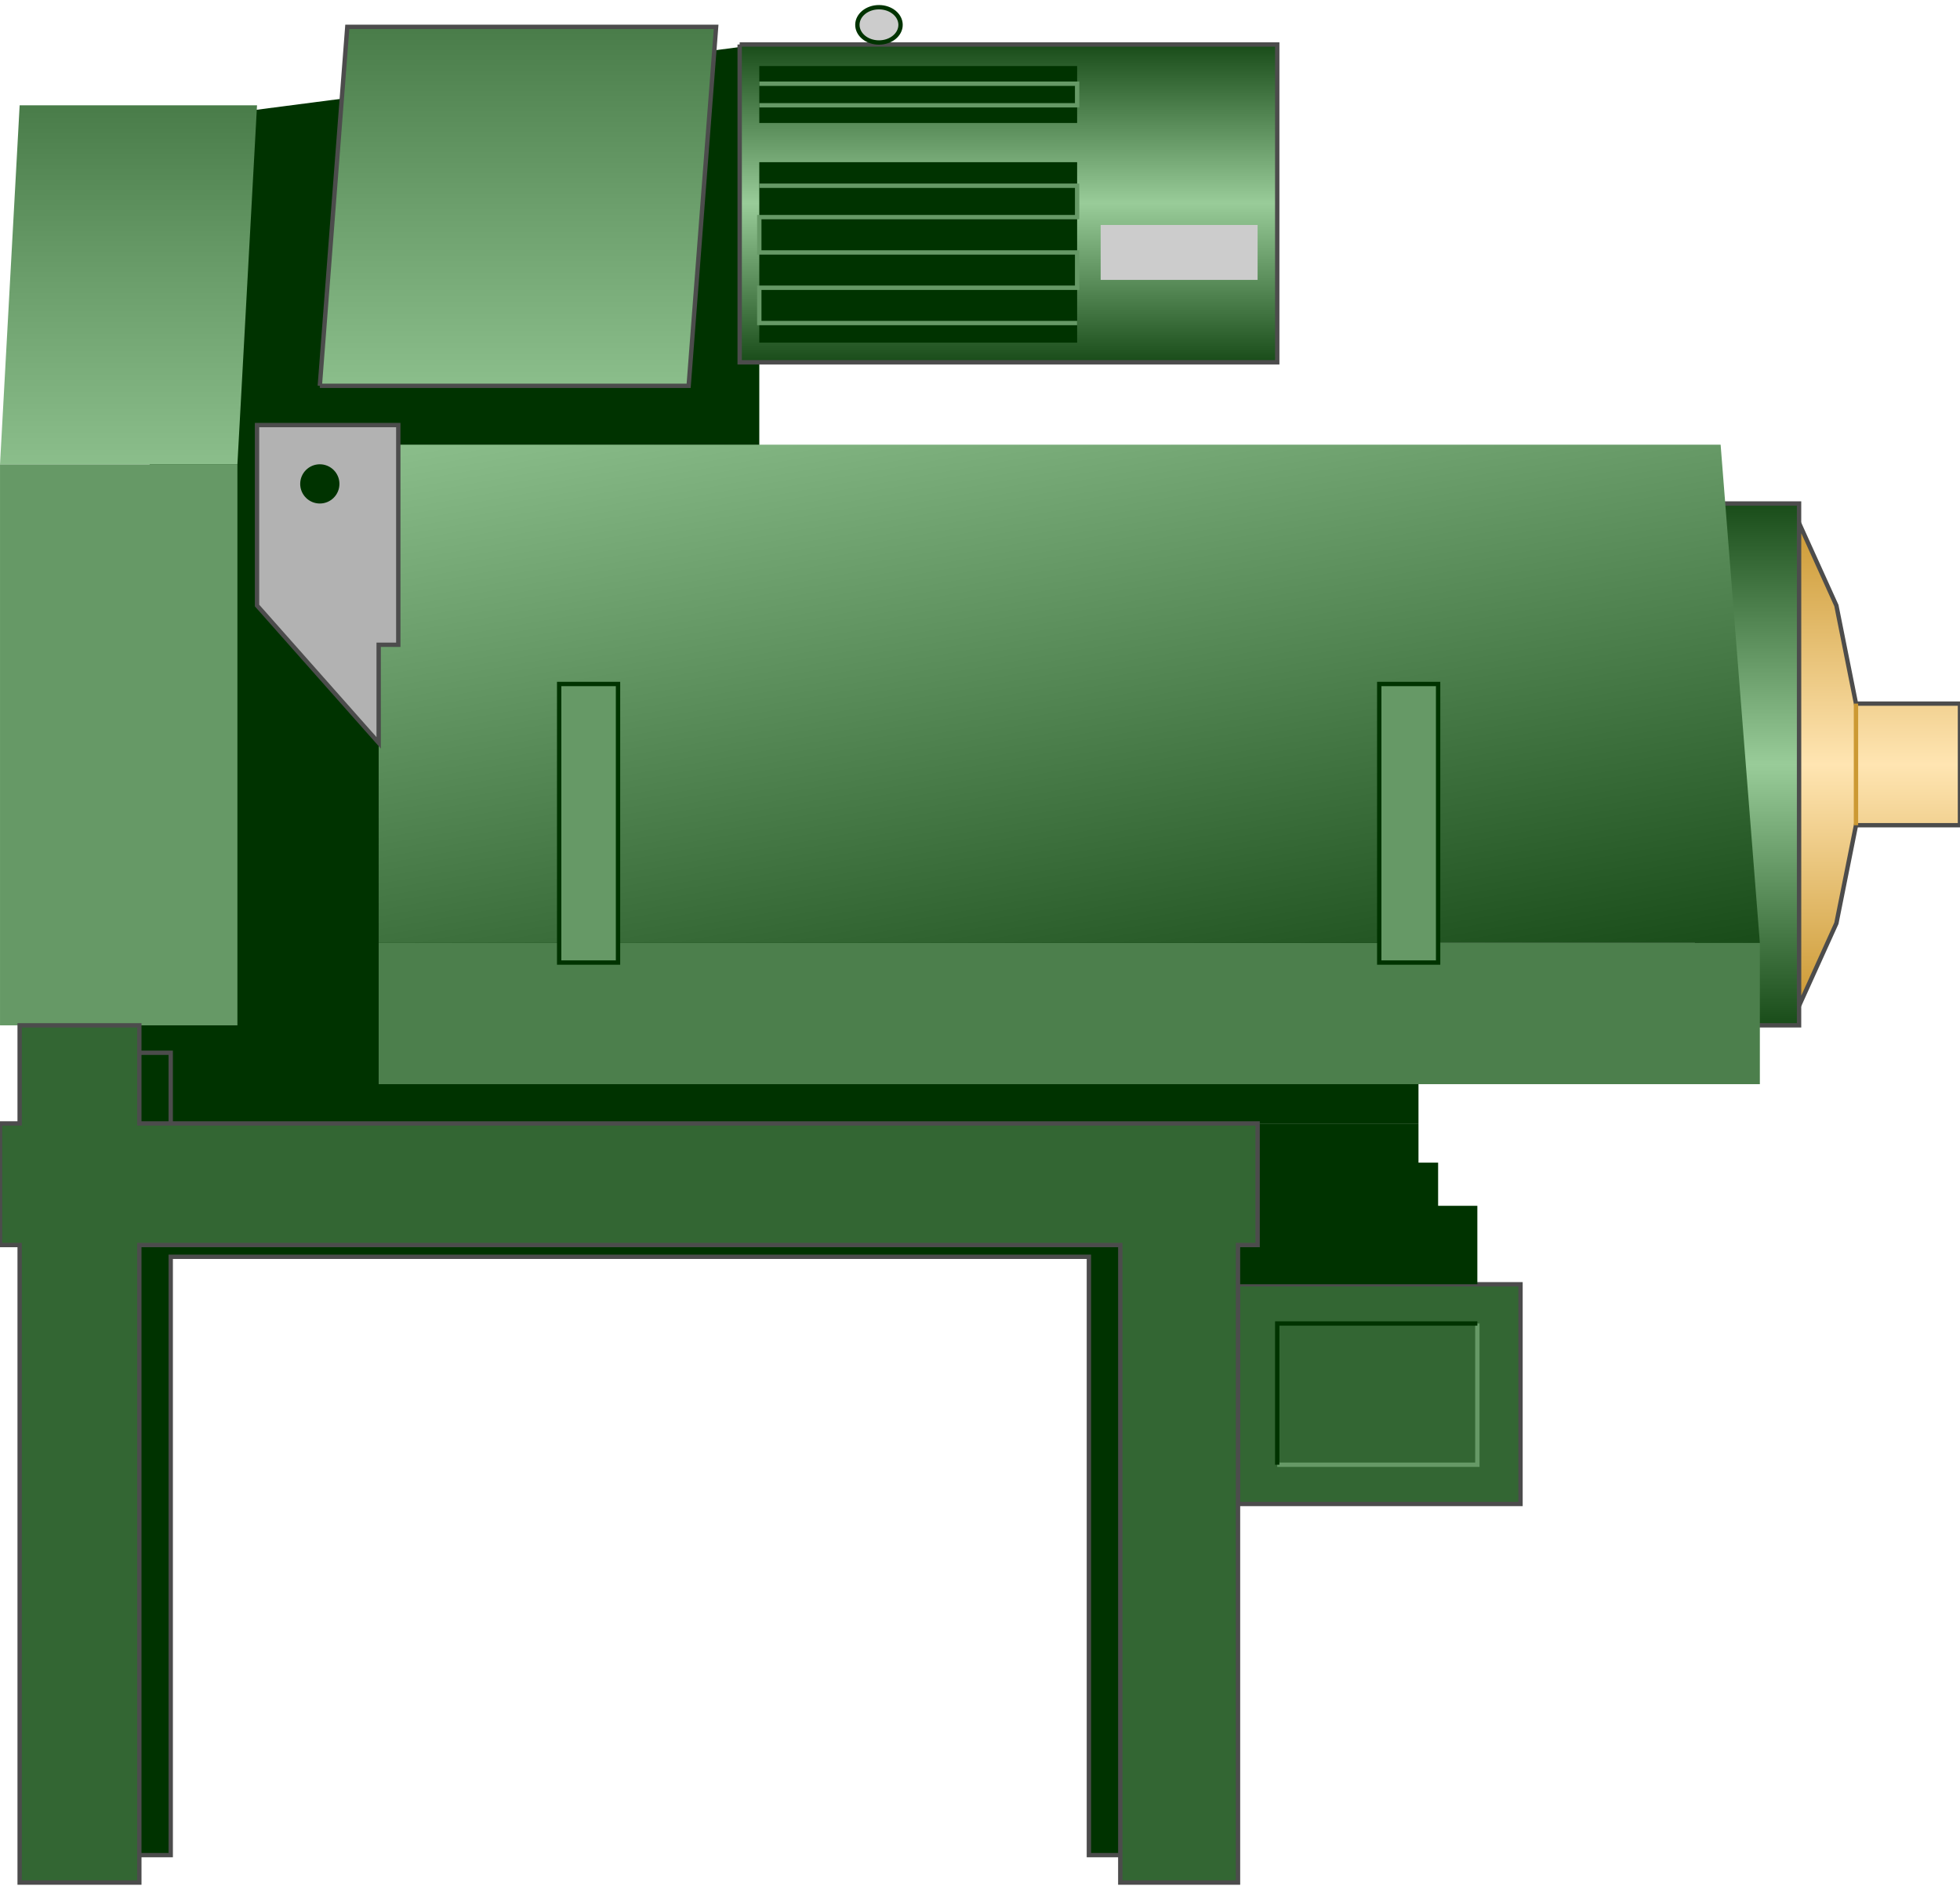 <svg version="1.1" xmlns="http://www.w3.org/2000/svg" xmlns:xlink="http://www.w3.org/1999/xlink" width="112px" height="108px" viewBox="0 0 112.5 107.654" enable-background="new 0 0 112.5 107.654" xml:space="preserve">
<g id="Group_Inlet_Pipe">
	<linearGradient id="SVGID_1_" gradientUnits="userSpaceOnUse" x1="100.336" y1="58.444" x2="100.336" y2="28.491">
		<stop offset="0" style="stop-color:#194C19" />
		<stop offset="0.5" style="stop-color:#99CC99" />
		<stop offset="1" style="stop-color:#194C19" />
	</linearGradient>
	<path fill="url(#SVGID_1_)" stroke="#4C4C4C" stroke-width="0.25" d="M97.408,28.49h5.855v29.954h-5.855V28.49" />
</g>
<g id="Group_Supply">
	<path fill="#336633" stroke="#4C4C4C" stroke-width="0.25" d="M71.059,73.309h16.215v12.612H71.059V73.309z" />
	<path fill="none" stroke="#669966" stroke-width="0.25" d="M84.797,75.561v8.108H73.311" />
	<path fill="none" stroke="#003300" stroke-width="0.25" d="M84.797,75.561H73.311v8.108" />
</g>
<g id="Group_Dark_Green_Separator">
	<path fill="#003300" d="M84.797,73.309H71.059v-9.233h10.359v2.252h1.127v2.477h2.252V73.309z" />
	<path fill="#003300" d="M81.418,26.238v37.837H7.997L8.898,6.644L43.582,2.14v24.098H81.418z" />
</g>
<g id="Group_Separator">
	<path fill="#4C7F4C" d="M101.012,53.715v8.107H21.735v-8.107H101.012z" />
	<linearGradient id="SVGID_2_" gradientUnits="userSpaceOnUse" x1="63.923" y1="60.255" x2="56.641" y2="18.957">
		<stop offset="0" style="stop-color:#194C19" />
		<stop offset="1" style="stop-color:#8BBE8B" />
	</linearGradient>
	<path fill="url(#SVGID_2_)" d="M101.012,53.715L98.76,25.112H21.735v28.603H101.012z" />
</g>
<g id="Group_Holder">
	<path fill="#B2B2B2" stroke="#4C4C4C" stroke-width="0.25" d="M21.735,42.229v-5.63h1.126V23.986h-8.108v10.36L21.735,42.229z" />
</g>
<g id="Group_Setup">
	<path fill="#669966" d="M0.001,26.238h13.626v32.207H0.001V26.238z" />
	<linearGradient id="SVGID_3_" gradientUnits="userSpaceOnUse" x1="29.73" y1="21.733" x2="29.73" y2="1.126">
		<stop offset="0" style="stop-color:#8BBE8B" />
		<stop offset="0.5" style="stop-color:#6C9F6C" />
		<stop offset="1" style="stop-color:#497C49" />
	</linearGradient>
	<path fill="url(#SVGID_3_)" stroke="#4C4C4C" stroke-width="0.25" d="M18.357,21.733h21.17l1.577-20.607h-21.17L18.357,21.733" />
	<path fill="#669966" stroke="#003300" stroke-width="0.25" d="M32.095,38.85h3.378v15.991h-3.378V38.85z" />
	<path fill="#669966" stroke="#003300" stroke-width="0.25" d="M79.166,38.85h3.379v15.991h-3.379V38.85z" />
	<linearGradient id="SVGID_4_" gradientUnits="userSpaceOnUse" x1="7.377" y1="26.238" x2="7.377" y2="5.63">
		<stop offset="0" style="stop-color:#8BBE8B" />
		<stop offset="0.5" style="stop-color:#6C9F6C" />
		<stop offset="1" style="stop-color:#497C49" />
	</linearGradient>
	<path fill="url(#SVGID_4_)" d="M0.001,26.238h13.626L14.753,5.63H1.128L0.001,26.238z" />
</g>
<g id="Group_Motor">
	<linearGradient id="SVGID_5_" gradientUnits="userSpaceOnUse" x1="57.883" y1="20.382" x2="57.883" y2="2.14">
		<stop offset="0" style="stop-color:#194C19" />
		<stop offset="0.5" style="stop-color:#99CC99" />
		<stop offset="1" style="stop-color:#194C19" />
	</linearGradient>
	<path fill="url(#SVGID_5_)" stroke="#4C4C4C" stroke-width="0.25" d="M42.456,2.14h30.855v18.243H42.456V2.14" />
	<path fill="#003300" d="M43.582,8.896h18.243v10.36H43.582V8.896z" />
	<path fill="#003300" d="M43.582,6.644h18.243V3.378H43.582V6.644z" />
	<path fill="none" stroke="#669966" stroke-width="0.25" d="M43.582,10.248h18.243v1.802H43.582v2.027h18.243v2.027H43.582v2.027   h18.243" />
	<path fill="none" stroke="#669966" stroke-width="0.25" d="M43.582,5.63h18.243V4.392H43.582" />
</g>
<g id="Group_Label">
	<ellipse fill="#CCCCCC" stroke="#003300" stroke-width="0.25" cx="50.451" cy="1.013" rx="1.239" ry="1.013" />
	<path fill="#CCCCCC" d="M63.176,12.5h9.008v3.153h-9.008V12.5z" />
</g>
<g id="Group_Support_Structure">
	<path fill="#003300" stroke="#4C4C4C" stroke-width="0.25" d="M3.38,71.731v34.347h6.419V71.731H62.5v34.347h6.307V71.731h1.125   v-6.306H9.799v-5.405H3.38v5.405H2.141v6.306H3.38z" />
	<path fill="#336633" stroke="#4C4C4C" stroke-width="0.25" d="M1.128,71.057v36.598h6.869V71.057h56.305v36.598h6.757V71.057h1.125   v-6.981H7.997v-5.631H1.128v5.631H0.001v6.981H1.128z" />
	<circle fill="#003300" cx="18.357" cy="27.364" r="1.126" />
</g>
<g id="Group_Inlet">
	<linearGradient id="SVGID_6_" gradientUnits="userSpaceOnUse" x1="107.881" y1="57.318" x2="107.881" y2="29.617">
		<stop offset="0" style="stop-color:#CC9933" />
		<stop offset="0.5" style="stop-color:#FFE5B2" />
		<stop offset="1" style="stop-color:#CC9933" />
	</linearGradient>
	<path fill="url(#SVGID_6_)" stroke="#4C4C4C" stroke-width="0.25" d="M103.264,57.318l2.141-4.73l1.125-5.63h5.969v-6.982h-5.969   l-1.125-5.63l-2.141-4.729V57.318" />
	<path fill="none" stroke="#CC9933" stroke-width="0.25" d="M106.529,39.976v6.982" />
</g>
</svg>
